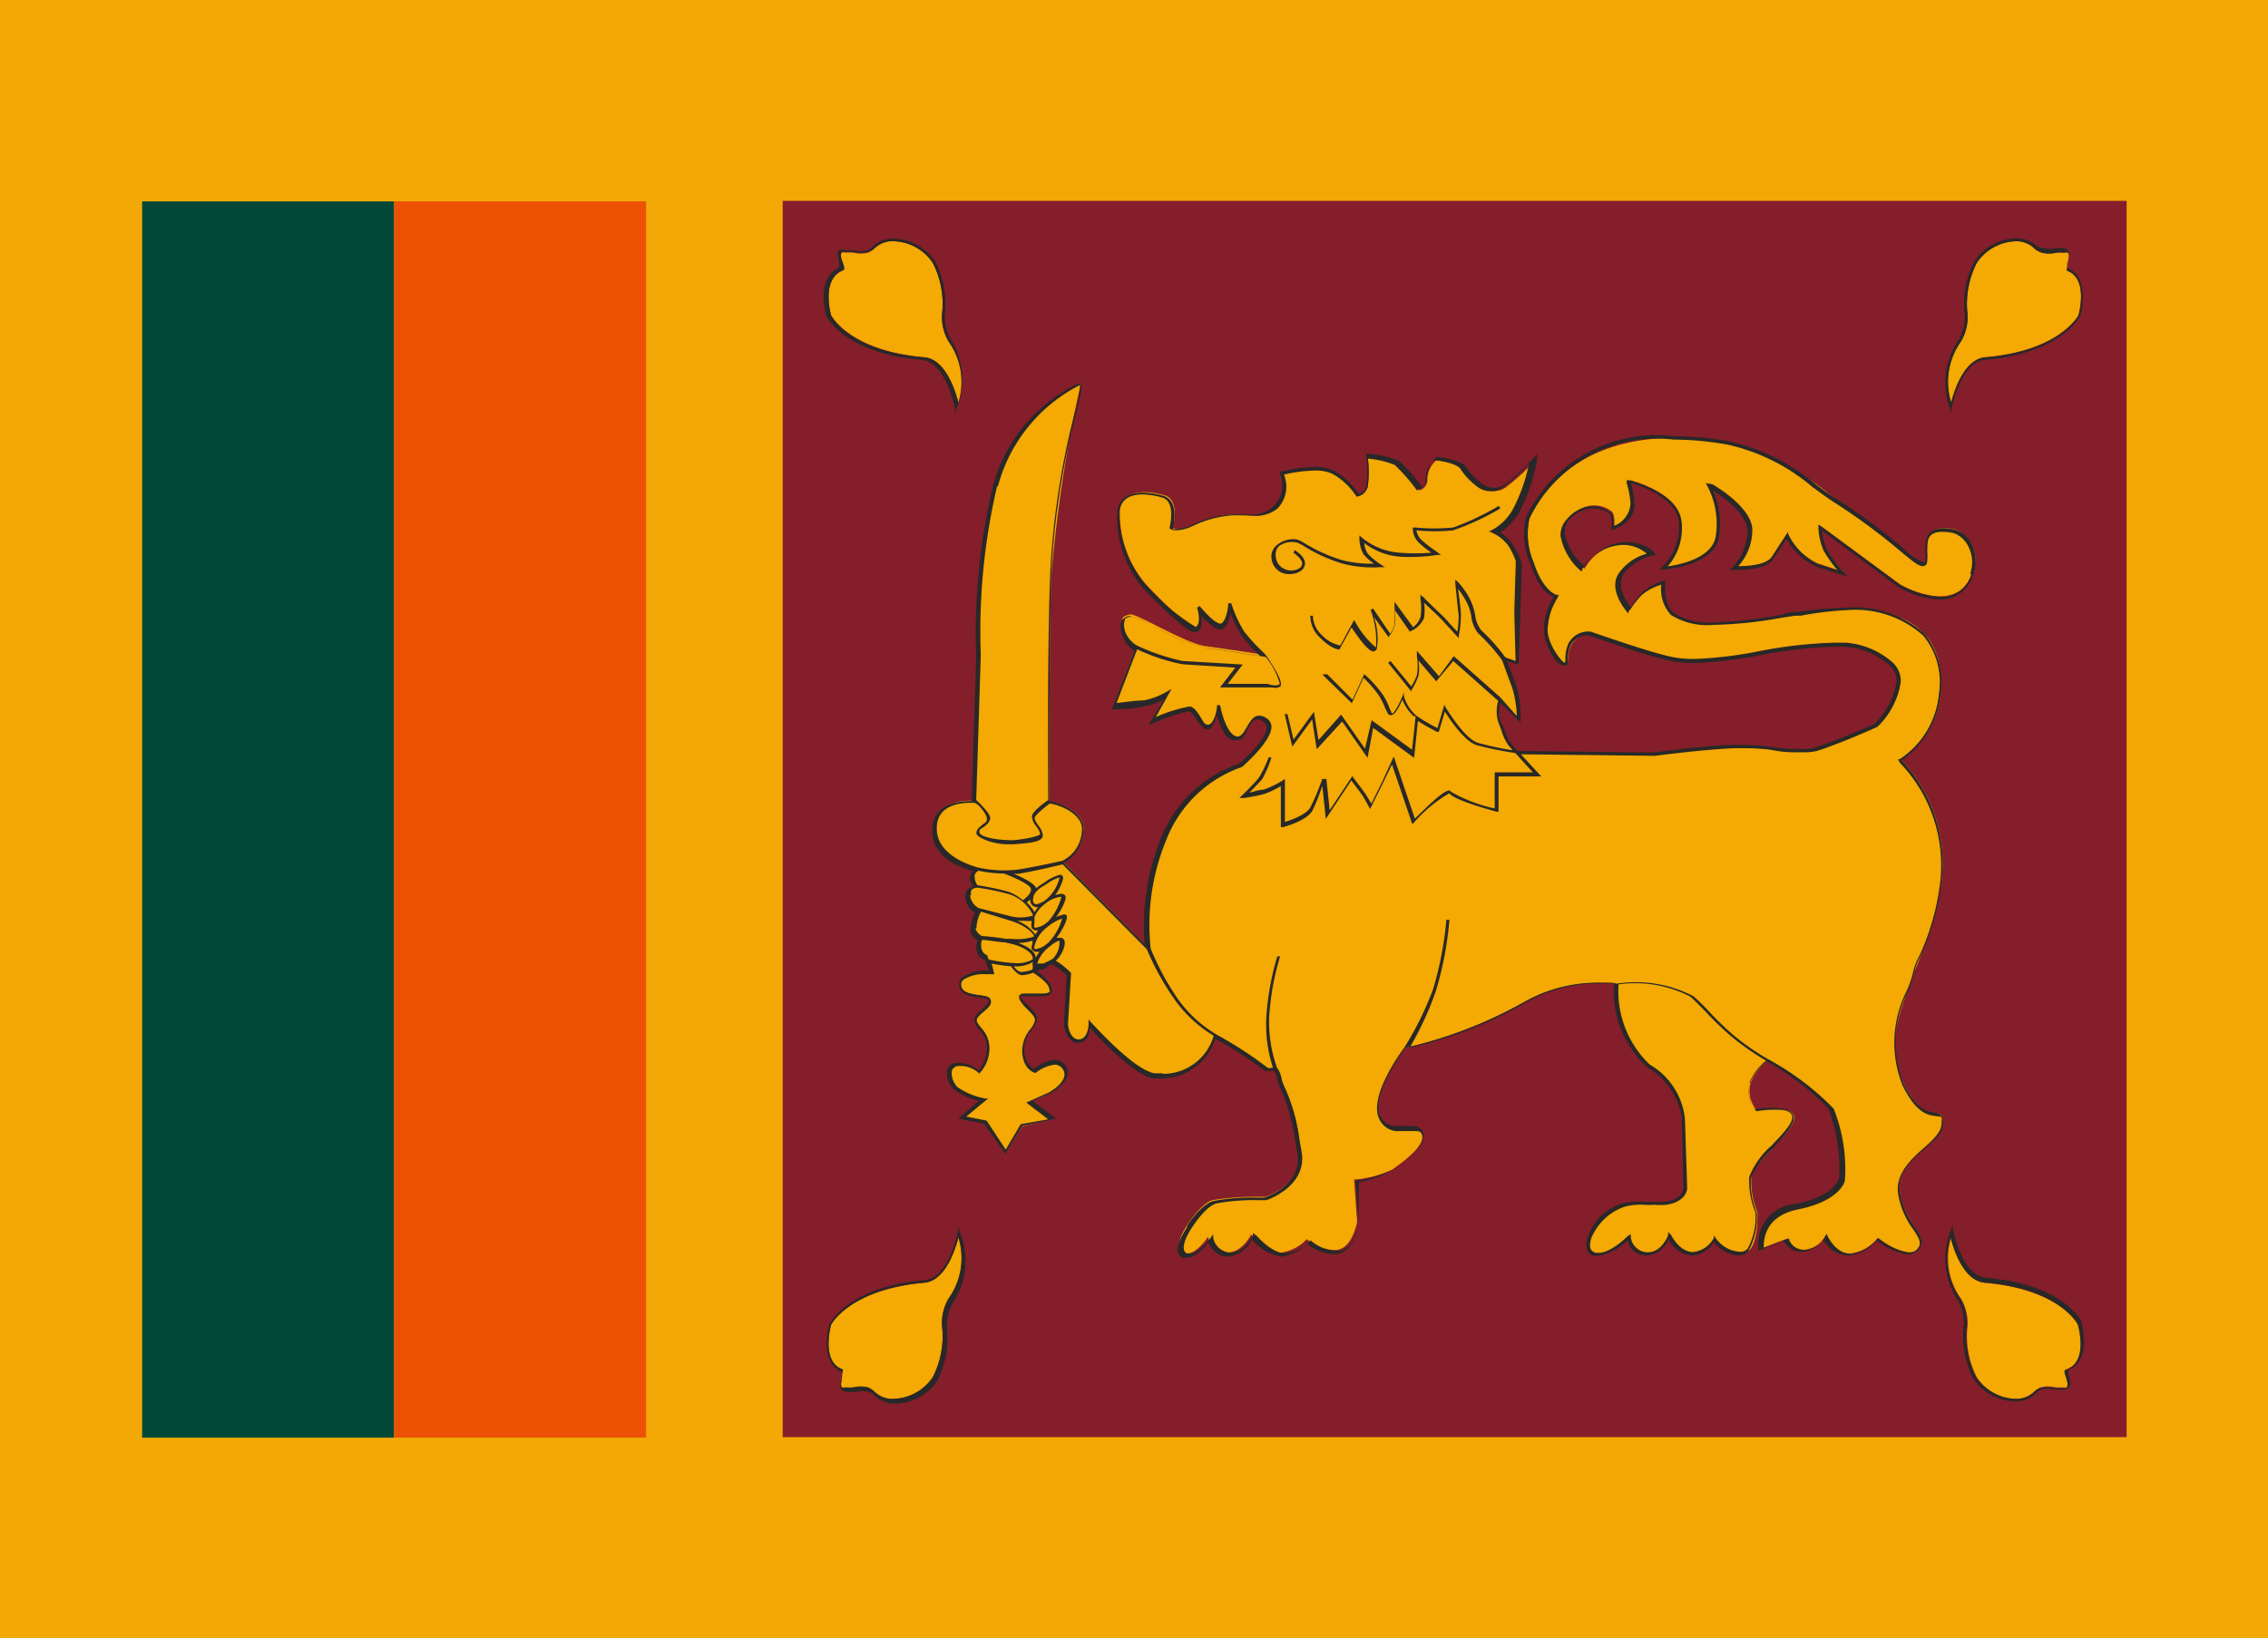 <svg xmlns="http://www.w3.org/2000/svg" viewBox="0 0 8.919 6.443"><defs><style>.cls-1{fill:#f2a906;}.cls-2{fill:#014936;}.cls-3{fill:#ed5103;}.cls-4{fill:#841e2a;}.cls-5{fill:#f4a903;}.cls-6{fill:#282828;}</style></defs><title>Шри ланка</title><g id="Слой_2" data-name="Слой 2"><g id="flags"><rect class="cls-1" width="8.919" height="6.443"/><rect class="cls-2" x="0.559" y="0.792" width="0.991" height="4.863"/><rect class="cls-3" x="1.55" y="0.792" width="0.991" height="4.863"/><rect class="cls-4" x="3.078" y="0.79" width="5.285" height="4.863"/><path class="cls-5" d="M7.632,3.488a.583.583,0,0,0-.157-.5.347.347,0,0,0,.157-.263c.035-.431-.5-.32-.576-.312s-.38.081-.481,0c-.045-.036-.036-.122-.036-.122a.242.242,0,0,0-.073.038.352.352,0,0,0-.055.07s-.075-.083-.033-.145A.2.2,0,0,1,6.5,2.179s-.03-.048-.124-.042a.2.2,0,0,0-.145.1s-.131-.115-.054-.2a.112.112,0,0,1,.16-.026c.016.012.011.058.011.058s.083-.026.078-.1a.411.411,0,0,0-.015-.08s.19.047.2.16a.223.223,0,0,1-.065.181s.192-.015.211-.124a.323.323,0,0,0-.03-.2s.149.085.154.172a.215.215,0,0,1-.062.151s.121.006.151-.039l.059-.089a.258.258,0,0,0,.119.115l.1.033a.666.666,0,0,1-.068-.092.247.247,0,0,1-.021-.089l.312.23s.225.133.285-.046a.125.125,0,0,0-.065-.169c-.147-.031-.1.076-.116.121s-.105-.082-.359-.242A1.086,1.086,0,0,0,6.8,1.742c-.647-.113-.786.3-.786.3a.29.29,0,0,0,.018.177c.039.12.095.13.095.13a.254.254,0,0,0-.042.142c.009.065.05.125.071.125s0-.034.024-.08a.085.085,0,0,1,.08-.042s.231.083.323.1c.182.038.446-.068.681-.054a.3.3,0,0,1,.174.07c.1.087-.055.244-.055.244s-.141.063-.234.093a2.229,2.229,0,0,1-.315-.01c-.11,0-.324.03-.324.03l-.54-.006s-.013-.014-.028-.034A.4.4,0,0,1,5.9,2.837a.141.141,0,0,1,0-.083l.077.074A.493.493,0,0,0,5.958,2.7l-.041-.113.049.017.007-.192.006-.2a.314.314,0,0,0-.03-.062A.165.165,0,0,0,5.884,2.1a.211.211,0,0,0,.083-.083.765.765,0,0,0,.069-.205.845.845,0,0,1-.108.1.082.082,0,0,1-.107,0,.284.284,0,0,1-.059-.063c-.015-.028-.113-.039-.113-.039a.106.106,0,0,0-.036.071.044.044,0,0,1-.03.048.7.7,0,0,0-.089-.1A.4.4,0,0,0,5.379,1.8a.459.459,0,0,1,0,.113.049.049,0,0,1-.039.038.27.27,0,0,0-.095-.092.37.37,0,0,0-.2,0,.12.12,0,0,1-.021.132c-.057.055-.1.036-.151.032a.411.411,0,0,0-.181.044c-.062.027-.08.009-.08.009s.031-.11-.033-.128c-.028-.008-.159-.042-.175.057a.43.43,0,0,0,.1.291s.175.187.2.172.009-.083.009-.083.06.075.089.071.036-.086.036-.086a.5.5,0,0,0,.051.113,1.011,1.011,0,0,0,.085.093s-.147-.023-.231-.034-.273-.131-.3-.125-.039.013-.026.062a.11.11,0,0,0,.05.068l-.087.225s.073,0,.117-.011a.291.291,0,0,0,.092-.035l-.059.106a.744.744,0,0,1,.146-.048c.028,0,.049.076.078.07s.037-.081.037-.081.023.121.071.128.05-.117.116-.071-.095.175-.095.175a.494.494,0,0,0-.309.3.87.87,0,0,0-.059.424L4.18,3.389a.145.145,0,0,0,.08-.116c.016-.092-.134-.122-.134-.122s0-.532.007-.867a5.55,5.55,0,0,1,.117-.774.588.588,0,0,0-.335.4,2.485,2.485,0,0,0-.064.666l-.018.574s-.151-.017-.154.106.169.161.169.161a.035.035,0,0,0-.021.029.072.072,0,0,0,.021.04s-.041-.005-.039.035a.071.071,0,0,0,.042.059.165.165,0,0,0-.021.071.059.059,0,0,0,.03.039.071.071,0,0,0-.007.05.039.039,0,0,0,.027.024L3.9,3.82s-.123-.009-.122.049.106.036.116.061-.053.047-.055.076.05.048.05.111a.14.14,0,0,1-.039.1.1.1,0,0,0-.09-.03c-.049.013-.027.065,0,.092a.3.3,0,0,0,.113.047L3.782,4.4l.094.018.081.113.062-.1L4.138,4.4,4.05,4.333,4.13,4.3s.092-.049.056-.1-.116.015-.116.015-.042-.009-.047-.074.049-.1.05-.128S4,3.938,4.011,3.918s.115.02.122-.019-.069-.075-.068-.079.059-.023.068-.036.071.047.071.047l-.012.2s.015.073.053.065.039-.068.039-.068.167.194.255.2a.217.217,0,0,0,.24-.156,1.525,1.525,0,0,1,.2.129c.011.009.028,0,.036,0s.017.051.026.067a.889.889,0,0,1,.068.253c.027.136-.134.187-.134.187a1.056,1.056,0,0,0-.208.013c-.046.016-.095.093-.095.093s-.064.089-.021.113.1-.062.1-.062a.078.078,0,0,0,.074.062c.062,0,.095-.071.095-.071s.062.073.119.071a.172.172,0,0,0,.1-.053.168.168,0,0,0,.111.043c.068,0,.087-.111.087-.111l-.012-.166A.437.437,0,0,0,5.477,4.6c.036-.028.133-.093.116-.143s-.134.025-.169-.062.1-.273.1-.273a1.739,1.739,0,0,0,.46-.175.641.641,0,0,1,.371-.079.415.415,0,0,0,.125.325A.278.278,0,0,1,6.62,4.4l.006.274s0,.047-.077.058c-.1.015-.082-.015-.166.006a.223.223,0,0,0-.128.113s-.035.069.018.08.128-.065.128-.065a.075.075,0,0,0,.071.065c.063,0,.089-.071.089-.071s.034.07.092.071a.11.11,0,0,0,.089-.059.127.127,0,0,0,.107.059c.071,0,.062-.163.062-.163a.322.322,0,0,1-.024-.137c.008-.062.181-.19.169-.239s-.148-.025-.148-.025a.118.118,0,0,1-.024-.106.218.218,0,0,1,.071-.093,1.08,1.08,0,0,1,.248.188.65.65,0,0,1,.043.281s-.017.074-.178.107a.15.15,0,0,0-.139.166l.1-.038a.071.071,0,0,0,.068.044.107.107,0,0,0,.083-.056s.033.071.095.071a.162.162,0,0,0,.11-.062s.116.093.16.042-.056-.091-.074-.224.166-.185.169-.27-.064.029-.154-.155.027-.363.042-.44A1.505,1.505,0,0,0,7.632,3.488Z"/><path class="cls-6" d="M7.752,2.136a.107.107,0,0,0-.062-.052.235.235,0,0,0-.047-.006c-.071,0-.072.053-.072.091a.133.133,0,0,1,0,.039l-.005.005a.275.275,0,0,1-.083-.058,2.413,2.413,0,0,0-.262-.193c-.026-.016-.053-.036-.081-.057A.8.8,0,0,0,6.8,1.736a1.259,1.259,0,0,0-.215-.02A.571.571,0,0,0,6,2.036a.294.294,0,0,0,.018.181c.032.1.074.124.092.131a.245.245,0,0,0-.038.14c.009.066.052.13.077.13s.016-.015.017-.028a.126.126,0,0,1,.012-.055A.075.075,0,0,1,6.25,2.5h0c.015.005.235.084.323.1a.439.439,0,0,0,.09.008,1.588,1.588,0,0,0,.255-.03,1.786,1.786,0,0,1,.294-.034h.043a.3.3,0,0,1,.171.069.086.086,0,0,1,.033.064.3.3,0,0,1-.088.171c-.013.006-.145.064-.233.093a.173.173,0,0,1-.05.005c-.032,0-.072,0-.115-.007s-.1-.009-.14-.009H6.828c-.109,0-.322.03-.323.03l-.538-.006L5.94,2.921a.19.19,0,0,1-.024-.053L5.9,2.835a.126.126,0,0,1,0-.07l.08.077V2.828A.49.49,0,0,0,5.964,2.7l-.037-.1.045.015.007-.2.006-.2h0a.314.314,0,0,0-.03-.063A.159.159,0,0,0,5.9,2.095a.25.25,0,0,0,.075-.08.758.758,0,0,0,.07-.207l0-.022L6.032,1.8a.848.848,0,0,1-.107.1.08.08,0,0,1-.05.019.081.081,0,0,1-.05-.019.283.283,0,0,1-.058-.061c-.016-.03-.107-.041-.117-.042h0l0,0a.111.111,0,0,0-.038.076.04.04,0,0,1-.022.04.636.636,0,0,0-.088-.1.4.4,0,0,0-.118-.028H5.373V1.8a.456.456,0,0,1,0,.111.043.043,0,0,1-.03.032.278.278,0,0,0-.095-.09.164.164,0,0,0-.079-.016.57.57,0,0,0-.13.018l-.007,0,0,.006a.115.115,0,0,1-.019.125.111.111,0,0,1-.082.037.29.29,0,0,1-.038,0l-.026,0a.4.4,0,0,0-.184.044.149.149,0,0,1-.055.014.039.039,0,0,1-.016,0c.005-.022.024-.113-.038-.131a.308.308,0,0,0-.08-.012c-.059,0-.095.026-.1.074a.431.431,0,0,0,.1.3c.017.018.165.175.205.175h.007c.022-.011.021-.043.017-.066.021.023.056.058.079.055s.033-.04.037-.066a.432.432,0,0,0,.044.09.617.617,0,0,0,.072.08l0,0-.065-.01c-.048-.007-.107-.017-.15-.022a.805.805,0,0,1-.192-.079.411.411,0,0,0-.105-.046h0a.045.045,0,0,0-.031.017.069.069,0,0,0,0,.052.119.119,0,0,0,.049.069l-.089.229h.009s.074,0,.117-.011a.265.265,0,0,0,.076-.026l-.058.1.016-.007a.731.731,0,0,1,.142-.048h0c.01,0,.022.018.032.033s.026.038.043.038h0c.02,0,.031-.034.036-.057.01.037.033.1.07.1s.038-.02.051-.043.022-.039.039-.039a.042.042,0,0,1,.023.009.028.028,0,0,1,.013.023c0,.05-.1.133-.107.142a.5.5,0,0,0-.311.3.92.92,0,0,0-.062.41l-.317-.32a.156.156,0,0,0,.076-.117c.015-.088-.107-.121-.134-.127,0-.054,0-.548.007-.862a3.083,3.083,0,0,1,.1-.667c.02-.08.025-.1.016-.112l-.009,0a.625.625,0,0,0-.336.406,2.506,2.506,0,0,0-.065.668l-.018.568c-.03,0-.152,0-.155.113s.12.151.161.163a.035.035,0,0,0-.013.026.062.062,0,0,0,.014.035.039.039,0,0,0-.023.011.038.038,0,0,0-.009.03.076.076,0,0,0,.039.062.15.15,0,0,0-.019.069.061.061,0,0,0,.028.04.069.069,0,0,0,0,.05.045.045,0,0,0,.029.026l.016.042H3.884a.155.155,0,0,0-.1.026.039.039,0,0,0-.012.029c0,.04.043.046.077.051.017,0,.037.005.039.012s-.01.02-.024.032-.031.026-.032.042a.059.059,0,0,0,.019.04.105.105,0,0,1,.03.071.138.138,0,0,1-.033.09.113.113,0,0,0-.071-.03l-.02,0a.042.042,0,0,0-.032.027.09.09,0,0,0,.024.075.256.256,0,0,0,.1.047L3.769,4.4l.1.02.085.118.066-.109L4.153,4.4l-.092-.07L4.132,4.3s.057-.031.066-.07a.048.048,0,0,0-.008-.039.049.049,0,0,0-.043-.022.152.152,0,0,0-.079.034c-.009,0-.036-.017-.04-.068a.124.124,0,0,1,.03-.085.083.083,0,0,0,.02-.042c0-.019-.019-.037-.037-.055s-.029-.028-.026-.034,0,0,.014,0l.029,0,.037,0c.009,0,.038,0,.042-.022s-.038-.063-.06-.077l0,0,.014-.006.01,0A.1.1,0,0,0,4.123,3.8l.012-.008,0,0a.22.22,0,0,1,.06.046l-.012.194h0s.017.078.06.07.04-.04.042-.06c.037.041.172.186.25.2l.033,0a.222.222,0,0,0,.211-.156,1.473,1.473,0,0,1,.195.126.021.021,0,0,0,.014,0h.022a.1.1,0,0,1,.014.037.144.144,0,0,0,.01.03.7.7,0,0,1,.059.208l.008.044c.025.126-.115.175-.129.18H4.949a.808.808,0,0,0-.181.014c-.047.017-.1.093-.1.1s-.044.062-.036.1a.033.033,0,0,0,.017.022.039.039,0,0,0,.019,0c.034,0,.07-.041.085-.06a.082.082,0,0,0,.076.056h0a.117.117,0,0,0,.094-.067.194.194,0,0,0,.116.067h0a.17.17,0,0,0,.1-.051.174.174,0,0,0,.111.041c.072,0,.093-.112.093-.116h0L5.344,4.65A.407.407,0,0,0,5.481,4.6l.013-.01c.046-.034.122-.091.1-.139-.007-.02-.028-.022-.045-.022H5.5a.07.07,0,0,1-.074-.042c-.032-.079.088-.247.1-.265a1.729,1.729,0,0,0,.46-.176.573.573,0,0,1,.313-.08l.048,0A.407.407,0,0,0,6.48,4.2a.276.276,0,0,1,.134.2l.006.274s0,.043-.072.053a.343.343,0,0,1-.049,0,.208.208,0,0,1-.036,0,.172.172,0,0,0-.028,0,.2.2,0,0,0-.185.124.092.092,0,0,0-.008.068.039.039,0,0,0,.029.021h.012A.208.208,0,0,0,6.4,4.879a.078.078,0,0,0,.074.06h0a.1.1,0,0,0,.087-.064.119.119,0,0,0,.091.064h0a.11.11,0,0,0,.088-.054.13.13,0,0,0,.1.054h0a.049.049,0,0,0,.035-.017.265.265,0,0,0,.033-.153v0a.319.319,0,0,1-.023-.134.331.331,0,0,1,.086-.117c.048-.052.089-.1.083-.125s-.034-.035-.085-.035a.457.457,0,0,0-.067.005.11.11,0,0,1-.021-.1.211.211,0,0,1,.066-.088,1.037,1.037,0,0,1,.243.185.649.649,0,0,1,.042.276s-.019.071-.173.1a.157.157,0,0,0-.144.173V4.92l.1-.039a.077.077,0,0,0,.071.043.1.1,0,0,0,.083-.05.119.119,0,0,0,.1.065.16.16,0,0,0,.111-.06.251.251,0,0,0,.122.055.052.052,0,0,0,.042-.018c.026-.03.008-.057-.015-.091a.307.307,0,0,1-.058-.138c-.01-.074.046-.122.095-.166s.073-.065.075-.1-.012-.042-.034-.045-.069-.008-.121-.113a.443.443,0,0,1,.019-.367.484.484,0,0,0,.023-.07.184.184,0,0,1,.021-.057.949.949,0,0,0,.083-.278.59.59,0,0,0-.154-.5.357.357,0,0,0,.154-.264.3.3,0,0,0-.066-.236.407.407,0,0,0-.309-.1,1.286,1.286,0,0,0-.185.016l-.023,0L7,2.419a1.632,1.632,0,0,1-.259.029.261.261,0,0,1-.159-.037c-.042-.034-.033-.116-.033-.117V2.285l-.009,0a.245.245,0,0,0-.075.039.328.328,0,0,0-.052.064c-.016-.02-.06-.084-.027-.132A.2.2,0,0,1,6.5,2.185l.009,0,0-.007s-.033-.05-.129-.045a.2.2,0,0,0-.146.095A.22.22,0,0,1,6.154,2.1a.079.079,0,0,1,.022-.06A.126.126,0,0,1,6.267,2a.1.1,0,0,1,.062.021c.009.007.01.036.008.053v.009l.009,0s.088-.028.082-.106A.4.4,0,0,0,6.415,1.9c.039.012.178.06.187.152a.219.219,0,0,1-.063.176l-.013.012h.018c.008,0,.2-.017.216-.129a.329.329,0,0,0-.022-.181c.039.025.131.091.134.156a.21.21,0,0,1-.06.146l-.01.01h.029c.042,0,.117-.005.141-.042l.054-.081a.247.247,0,0,0,.117.11l.122.039-.014-.016a.666.666,0,0,1-.067-.091.216.216,0,0,1-.019-.074l.3.222a.364.364,0,0,0,.161.049.13.13,0,0,0,.133-.1A.148.148,0,0,0,7.752,2.136Zm-3.328.344a.062.062,0,0,1,0-.043c0-.006.011-.009.025-.012a.492.492,0,0,1,.1.044.805.805,0,0,0,.2.081c.042.005.1.015.149.022l.079.012a.273.273,0,0,1,.056.106c-.007.009-.029.007-.049,0l-.031,0-.125,0,.059-.076L4.651,2.6a.8.8,0,0,1-.18-.061A.105.105,0,0,1,4.423,2.479Zm-.5-.566a.629.629,0,0,1,.324-.4h0a.389.389,0,0,1-.019.1,3.1,3.1,0,0,0-.1.669c-.011.318-.007.82-.007.864-.015.01-.061.044-.064.063a.066.066,0,0,0,.017.04c.008.011.016.024.015.031s-.054.02-.107.024c-.073,0-.129-.015-.131-.03s.008-.015.018-.023.025-.02.024-.036-.043-.059-.055-.069l.018-.571A2.5,2.5,0,0,1,3.921,1.913ZM3.684,3.258c0-.109.13-.1.146-.1s.05.045.051.061-.009.017-.019.026-.024.019-.022.034.063.042.122.042h.021c.079-.005.115-.011.118-.034a.07.07,0,0,0-.017-.039c-.008-.011-.016-.024-.015-.032s.035-.038.059-.055c.019,0,.14.035.126.114a.138.138,0,0,1-.076.111S4.071,3.41,4,3.421a.471.471,0,0,1-.151-.008h0S3.682,3.375,3.684,3.258Zm.148.189a.028.028,0,0,1,.016-.022.517.517,0,0,0,.1.011h0c.038.014.1.042.106.059v.01l-.006.012a.116.116,0,0,1-.026.024.171.171,0,0,0-.059-.034,1.043,1.043,0,0,0-.12-.025A.063.063,0,0,1,3.833,3.448Zm.24.064A.088.088,0,0,1,4.1,3.487l.013-.008a.191.191,0,0,1,.054-.028h0a.161.161,0,0,1-.06.093.1.1,0,0,1-.033.013s-.005,0-.01-.007a.024.024,0,0,1,0-.018l0-.008Zm.064.262,0,0,0,0h0l-.011.007-.022.01H4.087l-.008,0V3.79a.133.133,0,0,1,.052-.069A.092.092,0,0,1,4.166,3.7l0,0A.087.087,0,0,1,4.137,3.774Zm-.076.041a.131.131,0,0,1-.045.009c-.01,0-.022-.013-.029-.022h0a.132.132,0,0,0,.076-.017v0a.021.021,0,0,0,0,.016l0,0Zm-.009-.276a.031.031,0,0,0,.005.018.024.024,0,0,0,.019.012h.007l-.014.02a.149.149,0,0,0-.03-.038Zm.007.113a.023.023,0,0,0,.019.009h.005l-.011.016A.143.143,0,0,0,4,3.622l.028,0a.109.109,0,0,0,.029,0v.007A.035.035,0,0,0,4.059,3.653Zm0,.084a.023.023,0,0,0,.019.009l.011,0a.15.15,0,0,0-.015.023c0-.022-.028-.043-.069-.058A.177.177,0,0,0,4.06,3.7l0,.014A.025.025,0,0,0,4.059,3.737Zm.061-.025a.073.073,0,0,1-.041.022.012.012,0,0,1-.01,0,.015.015,0,0,1,0-.01.132.132,0,0,1,.049-.074.18.18,0,0,1,.06-.035h0A.229.229,0,0,1,4.119,3.712Zm0-.084a.073.073,0,0,1-.041.022.011.011,0,0,1-.01,0,.024.024,0,0,1,0-.016l0-.018,0-.006a.115.115,0,0,1,.036-.048.125.125,0,0,1,.064-.032l.006,0A.229.229,0,0,1,4.119,3.628Zm-.3-.106A.027.027,0,0,1,3.821,3.5a.035.035,0,0,1,.026-.008,1.027,1.027,0,0,1,.121.025.159.159,0,0,1,.095.084v0h0a.166.166,0,0,1-.1,0l-.114-.029A.065.065,0,0,1,3.815,3.522Zm.021.13a.143.143,0,0,1,.018-.064l.117.036c.053.016.091.048.091.062v0a.2.2,0,0,1-.086.009H3.956a.874.874,0,0,0-.094-.011A.052.052,0,0,1,3.836,3.653Zm.045.108a.033.033,0,0,1-.023-.02.058.058,0,0,1,0-.041c.017,0,.058.008.091.01l.034.008c.051.015.074.038.074.053l0,.006a.123.123,0,0,1-.073.014.557.557,0,0,1-.1-.014l-.006-.015Zm.245.137c0,.005-.005.013-.03.013l-.036,0-.031,0c-.009,0-.021,0-.025.01s.01.03.028.048.034.033.034.046a.077.077,0,0,1-.018.036.135.135,0,0,0-.032.093c.005.069.05.079.052.08h0l0,0a.149.149,0,0,1,.074-.033.037.037,0,0,1,.033.017.035.035,0,0,1,.006.03c-.008.034-.06.062-.06.062l-.089.04.086.066-.108.019-.059.1L3.88,4.408,3.8,4.392l.086-.071-.012,0a.282.282,0,0,1-.109-.045.081.081,0,0,1-.022-.064.03.03,0,0,1,.024-.019l.017,0a.105.105,0,0,1,.067.03l0,0,0,0a.145.145,0,0,0,.04-.1.116.116,0,0,0-.033-.079c-.01-.012-.017-.021-.017-.031s.015-.023.028-.034.034-.028.027-.045-.025-.016-.049-.02c-.039-.006-.066-.012-.067-.039a.028.028,0,0,1,.008-.021.15.15,0,0,1,.091-.022H3.91L3.9,3.79a.611.611,0,0,0,.076.011c.005.008.024.033.043.035h0a.152.152,0,0,0,.044-.01l.009.006C4.091,3.846,4.131,3.872,4.127,3.9Zm.445.327-.032,0c-.084-.01-.25-.2-.252-.2l-.01-.012v.016s0,.056-.034.062S4.2,4.045,4.2,4.027l.012-.2,0,0a.32.32,0,0,0-.06-.048c.028-.026.042-.069.032-.083a.016.016,0,0,0-.014-.007l-.015,0c.024-.032.047-.077.039-.089A.015.015,0,0,0,4.176,3.6a.053.053,0,0,0-.023.008c.023-.032.044-.074.036-.085a.018.018,0,0,0-.016-.007.064.064,0,0,0-.024.006.2.2,0,0,0,.03-.06.02.02,0,0,0,0-.016.013.013,0,0,0-.011-.005.168.168,0,0,0-.06.03l-.013.008a.108.108,0,0,0-.02.015h0c-.007-.02-.057-.044-.089-.057l.018,0c.064-.01.157-.033.175-.037l.331.334a1.055,1.055,0,0,0,.111.2.511.511,0,0,0,.152.14A.207.207,0,0,1,4.572,4.224Zm2.307.037a.123.123,0,0,0,.025.112l0,0h0a.449.449,0,0,1,.068-.006c.03,0,.068,0,.073.026s-.04.071-.08.114a.323.323,0,0,0-.089.124.321.321,0,0,0,.024.139.255.255,0,0,1-.03.143.037.037,0,0,1-.027.013h0a.123.123,0,0,1-.1-.056l-.006-.009,0,.01a.105.105,0,0,1-.082.056h0c-.054,0-.086-.067-.087-.068L6.56,4.846l0,.013s-.024.067-.081.067h0a.068.068,0,0,1-.066-.06l0-.012L6.4,4.863s-.064.065-.113.065h-.01a.028.028,0,0,1-.021-.014c-.01-.021.007-.057.008-.057a.218.218,0,0,1,.124-.11.21.21,0,0,1,.05-.008.153.153,0,0,1,.026,0,.222.222,0,0,0,.038,0,.352.352,0,0,0,.051,0c.079-.012.082-.062.082-.064L6.626,4.4a.281.281,0,0,0-.139-.213.4.4,0,0,1-.122-.315.472.472,0,0,1,.282.048c.016.014.037.035.061.06a1.226,1.226,0,0,0,.095.092,1,1,0,0,0,.142.1A.216.216,0,0,0,6.879,4.261Zm.87-2a.119.119,0,0,1-.121.089A.36.36,0,0,1,7.472,2.3l-.321-.237v.012a.251.251,0,0,0,.021.092.538.538,0,0,0,.055.077l-.081-.026A.254.254,0,0,1,7.032,2.1l0-.009-.065.1c-.023.034-.106.036-.131.036h0a.214.214,0,0,0,.055-.146c-.005-.089-.151-.173-.157-.176L6.708,1.9l.01.019a.321.321,0,0,1,.029.192c-.015.085-.143.111-.189.117a.227.227,0,0,0,.055-.174c-.012-.116-.2-.163-.206-.165l-.01,0,0,.01a.414.414,0,0,1,.015.079.1.1,0,0,1-.066.091c0-.015,0-.044-.014-.054a.116.116,0,0,0-.069-.024.137.137,0,0,0-.1.05.09.09,0,0,0-.026.068.24.24,0,0,0,.08.137l.005,0,0-.006a.194.194,0,0,1,.141-.095.141.141,0,0,1,.113.033.2.2,0,0,0-.11.077c-.044.065.03.149.033.153l.005.006,0-.007a.349.349,0,0,1,.054-.068A.218.218,0,0,1,6.533,2.3a.151.151,0,0,0,.038.119.271.271,0,0,0,.166.039A1.638,1.638,0,0,0,7,2.431l.058-.009.023,0A1.269,1.269,0,0,1,7.263,2.4a.4.4,0,0,1,.3.1.287.287,0,0,1,.062.227.344.344,0,0,1-.154.259l-.007,0L7.471,3a.581.581,0,0,1,.156.491.937.937,0,0,1-.082.275.2.2,0,0,0-.022.06.462.462,0,0,1-.023.068.453.453,0,0,0-.018.376c.055.111.1.116.13.12s.024,0,.023.032-.035.063-.071.095c-.051.045-.109.1-.1.176a.321.321,0,0,0,.06.143c.024.036.035.055.016.077a.04.04,0,0,1-.033.014.26.26,0,0,1-.119-.055l-.005,0,0,0a.158.158,0,0,1-.105.06c-.058,0-.089-.067-.09-.068l-.005-.011-.006.011a.1.1,0,0,1-.078.053.064.064,0,0,1-.063-.04l0-.006-.1.038c0-.028,0-.125.136-.152.163-.033.182-.108.183-.112a.642.642,0,0,0-.044-.284,1.062,1.062,0,0,0-.25-.19l0,0h0a.977.977,0,0,1-.145-.1,1.2,1.2,0,0,1-.094-.091.84.84,0,0,0-.062-.061.49.49,0,0,0-.3-.05c-.005,0-.025,0-.053,0a.585.585,0,0,0-.32.082,1.652,1.652,0,0,1-.444.171A1.258,1.258,0,0,0,5.646,3.9,1.363,1.363,0,0,0,5.7,3.618H5.688a1.355,1.355,0,0,1-.053.275,1.267,1.267,0,0,1-.112.227c-.007.009-.141.189-.1.279a.081.081,0,0,0,.085.05h.05c.02,0,.03,0,.034.015.014.04-.06.1-.1.126l-.013.01a.433.433,0,0,1-.137.043H5.331l.012.171c0,.009-.022.106-.082.106a.163.163,0,0,1-.107-.041l0,0,0,0a.166.166,0,0,1-.1.051h0c-.053,0-.112-.069-.112-.069L4.927,4.85l0,.009s-.031.068-.088.068h0a.072.072,0,0,1-.068-.058l0-.014-.008.011s-.046.064-.083.064l-.013,0a.021.021,0,0,1-.011-.015c-.007-.032.033-.089.034-.09s.048-.076.092-.091a.839.839,0,0,1,.177-.013H4.98s.165-.054.138-.194L5.11,4.481a.705.705,0,0,0-.061-.211.14.14,0,0,1-.009-.027A.1.1,0,0,0,5.022,4.2l0,0A.533.533,0,0,1,4.991,4a1.05,1.05,0,0,1,.043-.238l-.011,0A1.066,1.066,0,0,0,4.98,4a.549.549,0,0,0,.026.2H5a.019.019,0,0,1-.015,0,1.551,1.551,0,0,0-.2-.13h0a.5.5,0,0,1-.152-.139,1.033,1.033,0,0,1-.108-.2h0a.874.874,0,0,1,.059-.421.492.492,0,0,1,.3-.293h0S5,2.918,5,2.859a.04.04,0,0,0-.018-.033.053.053,0,0,0-.03-.011c-.023,0-.036.023-.049.045s-.022.039-.039.037c-.036-.005-.06-.09-.066-.123H4.786c0,.027-.014.072-.032.076s-.024-.016-.035-.033-.025-.037-.041-.038a.566.566,0,0,0-.133.042l.062-.111-.019.011a.292.292,0,0,1-.09.034c-.034,0-.086.009-.107.01l.081-.211a.745.745,0,0,0,.179.059l.207.013-.06.078h.012s.11,0,.138,0l.029,0,.026,0A.04.04,0,0,0,5.035,2.7c.014-.018-.035-.091-.057-.123l-.015-.016a.622.622,0,0,1-.071-.078.493.493,0,0,1-.05-.11H4.83c0,.032-.014.078-.03.08h0c-.022,0-.067-.05-.082-.069l-.01.006c.005.018.015.066-.006.076h0a.824.824,0,0,1-.2-.171.427.427,0,0,1-.1-.286c.007-.042.037-.064.091-.064a.292.292,0,0,1,.077.012c.057.016.029.12.029.121v0l0,0a.038.038,0,0,0,.027.008.159.159,0,0,0,.06-.015.435.435,0,0,1,.163-.044h.015l.026,0a.291.291,0,0,0,.04,0A.125.125,0,0,0,5.024,2a.123.123,0,0,0,.025-.133.557.557,0,0,1,.12-.016.153.153,0,0,1,.073.014.269.269,0,0,1,.093.089l0,0h0a.054.054,0,0,0,.044-.042.417.417,0,0,0,0-.108.356.356,0,0,1,.106.025.7.7,0,0,1,.087.1l0,0h0a.051.051,0,0,0,.034-.053.1.1,0,0,1,.032-.065c.037,0,.1.018.106.035a.281.281,0,0,0,.061.065.087.087,0,0,0,.114,0,.813.813,0,0,0,.094-.088.672.672,0,0,1-.064.181.21.21,0,0,1-.08.08l-.013.006.013.006a.161.161,0,0,1,.063.051.317.317,0,0,1,.029.06l-.006.2L5.96,2.6l-.04-.014a.753.753,0,0,0-.095-.107.12.12,0,0,1-.024-.06.218.218,0,0,0-.016-.053.291.291,0,0,0-.051-.076l-.011-.01,0,.015s.01.1.013.122a.329.329,0,0,1-.005.068c-.012-.013-.034-.036-.043-.047S5.6,2.354,5.6,2.351L5.586,2.34l0,.017a.224.224,0,0,1,0,.071.082.082,0,0,1-.029.039l-.073-.1v.019a.5.5,0,0,1,0,.069.09.09,0,0,1-.017.038L5.4,2.394l-.01.005a.352.352,0,0,1,.021.148l0,0h0a.35.35,0,0,1-.081-.1l-.005-.008-.054.1A.134.134,0,0,1,5.2,2.5a.108.108,0,0,1-.037-.078H5.153a.117.117,0,0,0,.04.088c.044.044.073.045.074.045h0l.048-.087c.027.041.07.1.088.094a.018.018,0,0,0,.011-.009.251.251,0,0,0-.011-.126l.059.081,0-.005a.1.1,0,0,0,.024-.05.443.443,0,0,0,0-.052l.058.083,0,0A.1.1,0,0,0,5.6,2.431a.185.185,0,0,0,0-.06c.022.02.067.062.077.074s.051.055.052.057l.008.008,0-.011a.4.4,0,0,0,.008-.083c0-.018-.008-.074-.011-.1a.384.384,0,0,1,.037.059.2.2,0,0,1,.015.05.129.129,0,0,0,.027.066.756.756,0,0,1,.094.106l.041.112a.428.428,0,0,1,.017.108L5.9,2.743h0l-.183-.162-.058.079-.087-.1,0,.021a.223.223,0,0,1,0,.075A.253.253,0,0,1,5.55,2.7l-.082-.1-.009.007.092.114,0-.007a.285.285,0,0,0,.027-.055.172.172,0,0,0,0-.061l.07.082L5.715,2.6l.177.157a.142.142,0,0,0,0,.083l.012.032a.2.2,0,0,0,.026.057l.018.022a1.225,1.225,0,0,1-.136-.029c-.053-.016-.125-.137-.126-.138L5.68,2.772l-.027.092a.674.674,0,0,1-.085-.05.17.17,0,0,1-.047-.075l0-.016-.006.016c-.013.032-.032.067-.041.068h0l-.009-.02a.283.283,0,0,0-.026-.053.477.477,0,0,0-.068-.077l-.006-.005-.046.1-.1-.1L5.2,2.653l.116.113.046-.1a.469.469,0,0,1,.06.069.277.277,0,0,1,.025.05l.011.022a.013.013,0,0,0,.013.006c.016,0,.034-.038.044-.061a.161.161,0,0,0,.046.066l.006,0-.014.131-.159-.116-.026.112-.094-.134-.089.1L5.167,2.8l-.08.109-.024-.1-.011,0,.03.128.078-.107.018.117.1-.109.1.143L5.4,2.863l.161.118.015-.145a.842.842,0,0,0,.076.043l.006,0,.024-.08c.02.032.077.117.125.132a1.347,1.347,0,0,0,.152.031h0l.069.076H5.878V3.18a.592.592,0,0,1-.171-.065L5.7,3.109h0c-.026,0-.1.077-.136.111l-.083-.244-.046.1-.042.085L5.374,3.13c-.008-.014-.052-.071-.054-.073l0-.007-.091.137-.013-.123H5.2a.953.953,0,0,1-.047.112c-.017.03-.08.051-.1.057V3.064l-.009.006a.374.374,0,0,1-.074.036c-.018,0-.042.009-.057.012.015-.015.039-.04.051-.054A.436.436,0,0,0,5,2.979l-.011,0a.435.435,0,0,1-.039.081c-.016.02-.062.066-.063.066l-.013.013.018,0s.046-.007.077-.015a.346.346,0,0,0,.068-.032v.162l.007,0s.094-.024.117-.065A.758.758,0,0,0,5.2,3.091l.014.13.1-.151c.012.016.042.055.048.065l.026.047.052-.105.034-.07.08.235.007-.007A.548.548,0,0,1,5.7,3.12c.012.025.157.065.186.073l.007,0V3.054l.168,0-.08-.087.527.006s.215-.028.323-.03h.008c.043,0,.092,0,.139.009s.083.007.116.007a.183.183,0,0,0,.054-.006c.093-.03.234-.093.235-.094h0a.305.305,0,0,0,.092-.18A.1.1,0,0,0,7.436,2.6a.312.312,0,0,0-.178-.072H7.215a1.793,1.793,0,0,0-.3.034,1.571,1.571,0,0,1-.253.03.43.43,0,0,1-.087-.008c-.09-.018-.319-.1-.322-.1H6.25a.089.089,0,0,0-.081.045.14.14,0,0,0-.013.06c0,.016,0,.017-.005.017s-.056-.056-.065-.12a.249.249,0,0,1,.04-.138l.005-.008-.009,0s-.053-.012-.09-.126a.289.289,0,0,1-.018-.173.558.558,0,0,1,.567-.312,1.246,1.246,0,0,1,.213.02.775.775,0,0,1,.334.167c.029.021.056.041.082.058a2.42,2.42,0,0,1,.261.192c.047.039.073.061.09.061a.017.017,0,0,0,.017-.013.136.136,0,0,0,0-.043c0-.041,0-.079.06-.079a.226.226,0,0,1,.045.005.1.1,0,0,1,.054.046A.136.136,0,0,1,7.748,2.256Z"/><path class="cls-6" d="M5.075,2.258a.069.069,0,0,0,.038-.011.037.037,0,0,0,.019-.031c0-.028-.039-.051-.04-.052l-.006.01c.009.006.034.025.035.042a.025.025,0,0,1-.014.021.063.063,0,0,1-.058,0,.057.057,0,0,1-.032-.049.046.046,0,0,1,.014-.041A.089.089,0,0,1,5.1,2.134a.141.141,0,0,1,.029.015.63.63,0,0,0,.151.068.471.471,0,0,0,.148.014h.018l-.015-.01a.263.263,0,0,1-.053-.044.094.094,0,0,1-.013-.041.266.266,0,0,0,.143.054.731.731,0,0,0,.144-.007l.015,0L5.65,2.17a.486.486,0,0,1-.062-.048.07.07,0,0,1-.018-.036.712.712,0,0,0,.145,0A1.037,1.037,0,0,0,5.9,2l-.006-.01a1.054,1.054,0,0,1-.179.085.762.762,0,0,1-.149,0H5.556v.007a.08.08,0,0,0,.022.051.4.4,0,0,0,.051.041.79.79,0,0,1-.126,0,.262.262,0,0,1-.147-.059l-.01-.009v.013a.128.128,0,0,0,.016.061.2.2,0,0,0,.041.037.441.441,0,0,1-.126-.014.623.623,0,0,1-.148-.067A.128.128,0,0,0,5.1,2.122a.1.1,0,0,0-.076.02A.057.057,0,0,0,5,2.193a.069.069,0,0,0,.039.059A.076.076,0,0,0,5.075,2.258Z"/><path class="cls-5" d="M3.268,1.239s.071.141.367.166c.082.007.121.128.134.178a.274.274,0,0,0-.039-.241.189.189,0,0,1-.024-.121.355.355,0,0,0-.038-.188A.192.192,0,0,0,3.516.949a.1.1,0,0,0-.077.028.078.078,0,0,1-.026.017.124.124,0,0,1-.057,0,.165.165,0,0,0-.031,0,.019.019,0,0,0-.014,0c-.008.008,0,.028,0,.043s.008.026,0,.029C3.228,1.1,3.268,1.238,3.268,1.239Z"/><path class="cls-6" d="M3.739,1.335a.184.184,0,0,1-.022-.113.363.363,0,0,0-.039-.193.2.2,0,0,0-.162-.09.112.112,0,0,0-.084.031.068.068,0,0,1-.023.015.116.116,0,0,1-.051,0,.182.182,0,0,0-.033,0A.029.029,0,0,0,3.3.983c-.013.013,0,.036,0,.054l0,.016c-.093.039-.053.183-.05.19s.073.147.376.173c.093.008.129.188.129.19l0,.02.007-.019A.3.3,0,0,0,3.739,1.335Zm-.424-.272c.009,0,.005-.014,0-.029S3.3,1,3.31.991a.019.019,0,0,1,.014,0,.165.165,0,0,1,.031,0,.124.124,0,0,0,.057,0A.078.078,0,0,0,3.439.977.1.1,0,0,1,3.516.949a.192.192,0,0,1,.152.085.355.355,0,0,1,.038.188.189.189,0,0,0,.024.121.274.274,0,0,1,.039.241c-.013-.05-.052-.171-.134-.178-.3-.025-.367-.165-.367-.166S3.228,1.1,3.314,1.063Z"/><path class="cls-5" d="M8.174,1.239s-.071.141-.367.166c-.082.007-.121.128-.134.178a.274.274,0,0,1,.039-.241.189.189,0,0,0,.024-.121.355.355,0,0,1,.038-.188A.192.192,0,0,1,7.926.949.1.1,0,0,1,8,.977.078.078,0,0,0,8.03.994a.124.124,0,0,0,.057,0,.166.166,0,0,1,.031,0,.019.019,0,0,1,.014,0c.008.008,0,.028,0,.043s-.009.026,0,.029C8.214,1.1,8.174,1.238,8.174,1.239Z"/><path class="cls-6" d="M7.668,1.607l.007.019,0-.02s.036-.182.129-.19c.3-.026.373-.167.376-.173s.043-.151-.051-.19l0-.016c.006-.019.014-.042,0-.054A.029.029,0,0,0,8.118.976a.181.181,0,0,0-.033,0,.116.116,0,0,1-.051,0A.067.067,0,0,1,8.01.968.112.112,0,0,0,7.926.938a.2.2,0,0,0-.162.09.364.364,0,0,0-.039.193.184.184,0,0,1-.021.113A.3.3,0,0,0,7.668,1.607Zm.506-.367s-.071.141-.367.166c-.082.007-.121.128-.134.178a.274.274,0,0,1,.039-.241.189.189,0,0,0,.024-.121.355.355,0,0,1,.038-.188A.192.192,0,0,1,7.926.949.1.1,0,0,1,8,.977.078.078,0,0,0,8.03.994a.124.124,0,0,0,.057,0,.166.166,0,0,1,.031,0,.019.019,0,0,1,.014,0c.008.008,0,.028,0,.043s-.009.026,0,.029C8.214,1.1,8.174,1.238,8.174,1.239Z"/><path class="cls-5" d="M3.268,5.212s.071-.14.367-.166c.082-.007.121-.128.134-.178a.274.274,0,0,1-.039.241.189.189,0,0,0-.024.121.355.355,0,0,1-.038.188.192.192,0,0,1-.152.085.1.1,0,0,1-.077-.028.078.078,0,0,0-.026-.017.124.124,0,0,0-.057,0,.174.174,0,0,1-.031,0,.019.019,0,0,1-.014,0c-.008-.008,0-.028,0-.043s.008-.026,0-.029C3.228,5.354,3.268,5.213,3.268,5.212Z"/><path class="cls-6" d="M3.774,4.844l-.007-.019,0,.02s-.036.182-.129.19c-.3.026-.373.167-.376.173s-.043.151.05.19l0,.016c-.006.019-.014.042,0,.054a.029.029,0,0,0,.021.007.182.182,0,0,0,.033,0,.116.116,0,0,1,.051,0,.067.067,0,0,1,.023.015.111.111,0,0,0,.084.031.2.2,0,0,0,.162-.09.363.363,0,0,0,.039-.193.184.184,0,0,1,.022-.113A.3.3,0,0,0,3.774,4.844Zm-.506.367s.071-.14.367-.166c.082-.007.121-.128.134-.178a.274.274,0,0,1-.039.241.189.189,0,0,0-.024.121.355.355,0,0,1-.038.188.192.192,0,0,1-.152.085.1.1,0,0,1-.077-.028.078.078,0,0,0-.026-.017.124.124,0,0,0-.057,0,.174.174,0,0,1-.031,0,.019.019,0,0,1-.014,0c-.008-.008,0-.028,0-.043s.008-.026,0-.029C3.228,5.354,3.268,5.213,3.268,5.212Z"/><path class="cls-5" d="M8.174,5.212s-.071-.14-.367-.166c-.082-.007-.121-.128-.134-.178a.274.274,0,0,0,.039.241.189.189,0,0,1,.024.121.355.355,0,0,0,.038.188.192.192,0,0,0,.152.085A.1.1,0,0,0,8,5.474a.078.078,0,0,1,.026-.017.124.124,0,0,1,.057,0,.175.175,0,0,0,.031,0,.019.019,0,0,0,.014,0c.008-.008,0-.028,0-.043s-.009-.026,0-.029C8.214,5.354,8.174,5.213,8.174,5.212Z"/><path class="cls-6" d="M7.7,5.116a.183.183,0,0,1,.021.113.364.364,0,0,0,.039.193.2.2,0,0,0,.162.09.112.112,0,0,0,.084-.031.066.066,0,0,1,.023-.015.116.116,0,0,1,.051,0,.181.181,0,0,0,.033,0,.029.029,0,0,0,.021-.007c.013-.013.005-.036,0-.054l0-.016c.094-.039.053-.183.051-.19s-.073-.147-.376-.173c-.093-.008-.129-.188-.129-.19l0-.02-.007.019A.3.3,0,0,0,7.7,5.116Zm.424.272c-.009,0-.005.014,0,.029s.012.035,0,.043a.019.019,0,0,1-.014,0,.175.175,0,0,1-.031,0,.124.124,0,0,0-.057,0A.078.078,0,0,0,8,5.474a.1.1,0,0,1-.077.028.192.192,0,0,1-.152-.085.355.355,0,0,1-.038-.188.189.189,0,0,0-.024-.121.274.274,0,0,1-.039-.241c.013.05.052.171.134.178.3.025.367.165.367.166S8.214,5.354,8.128,5.388Z"/></g></g></svg>